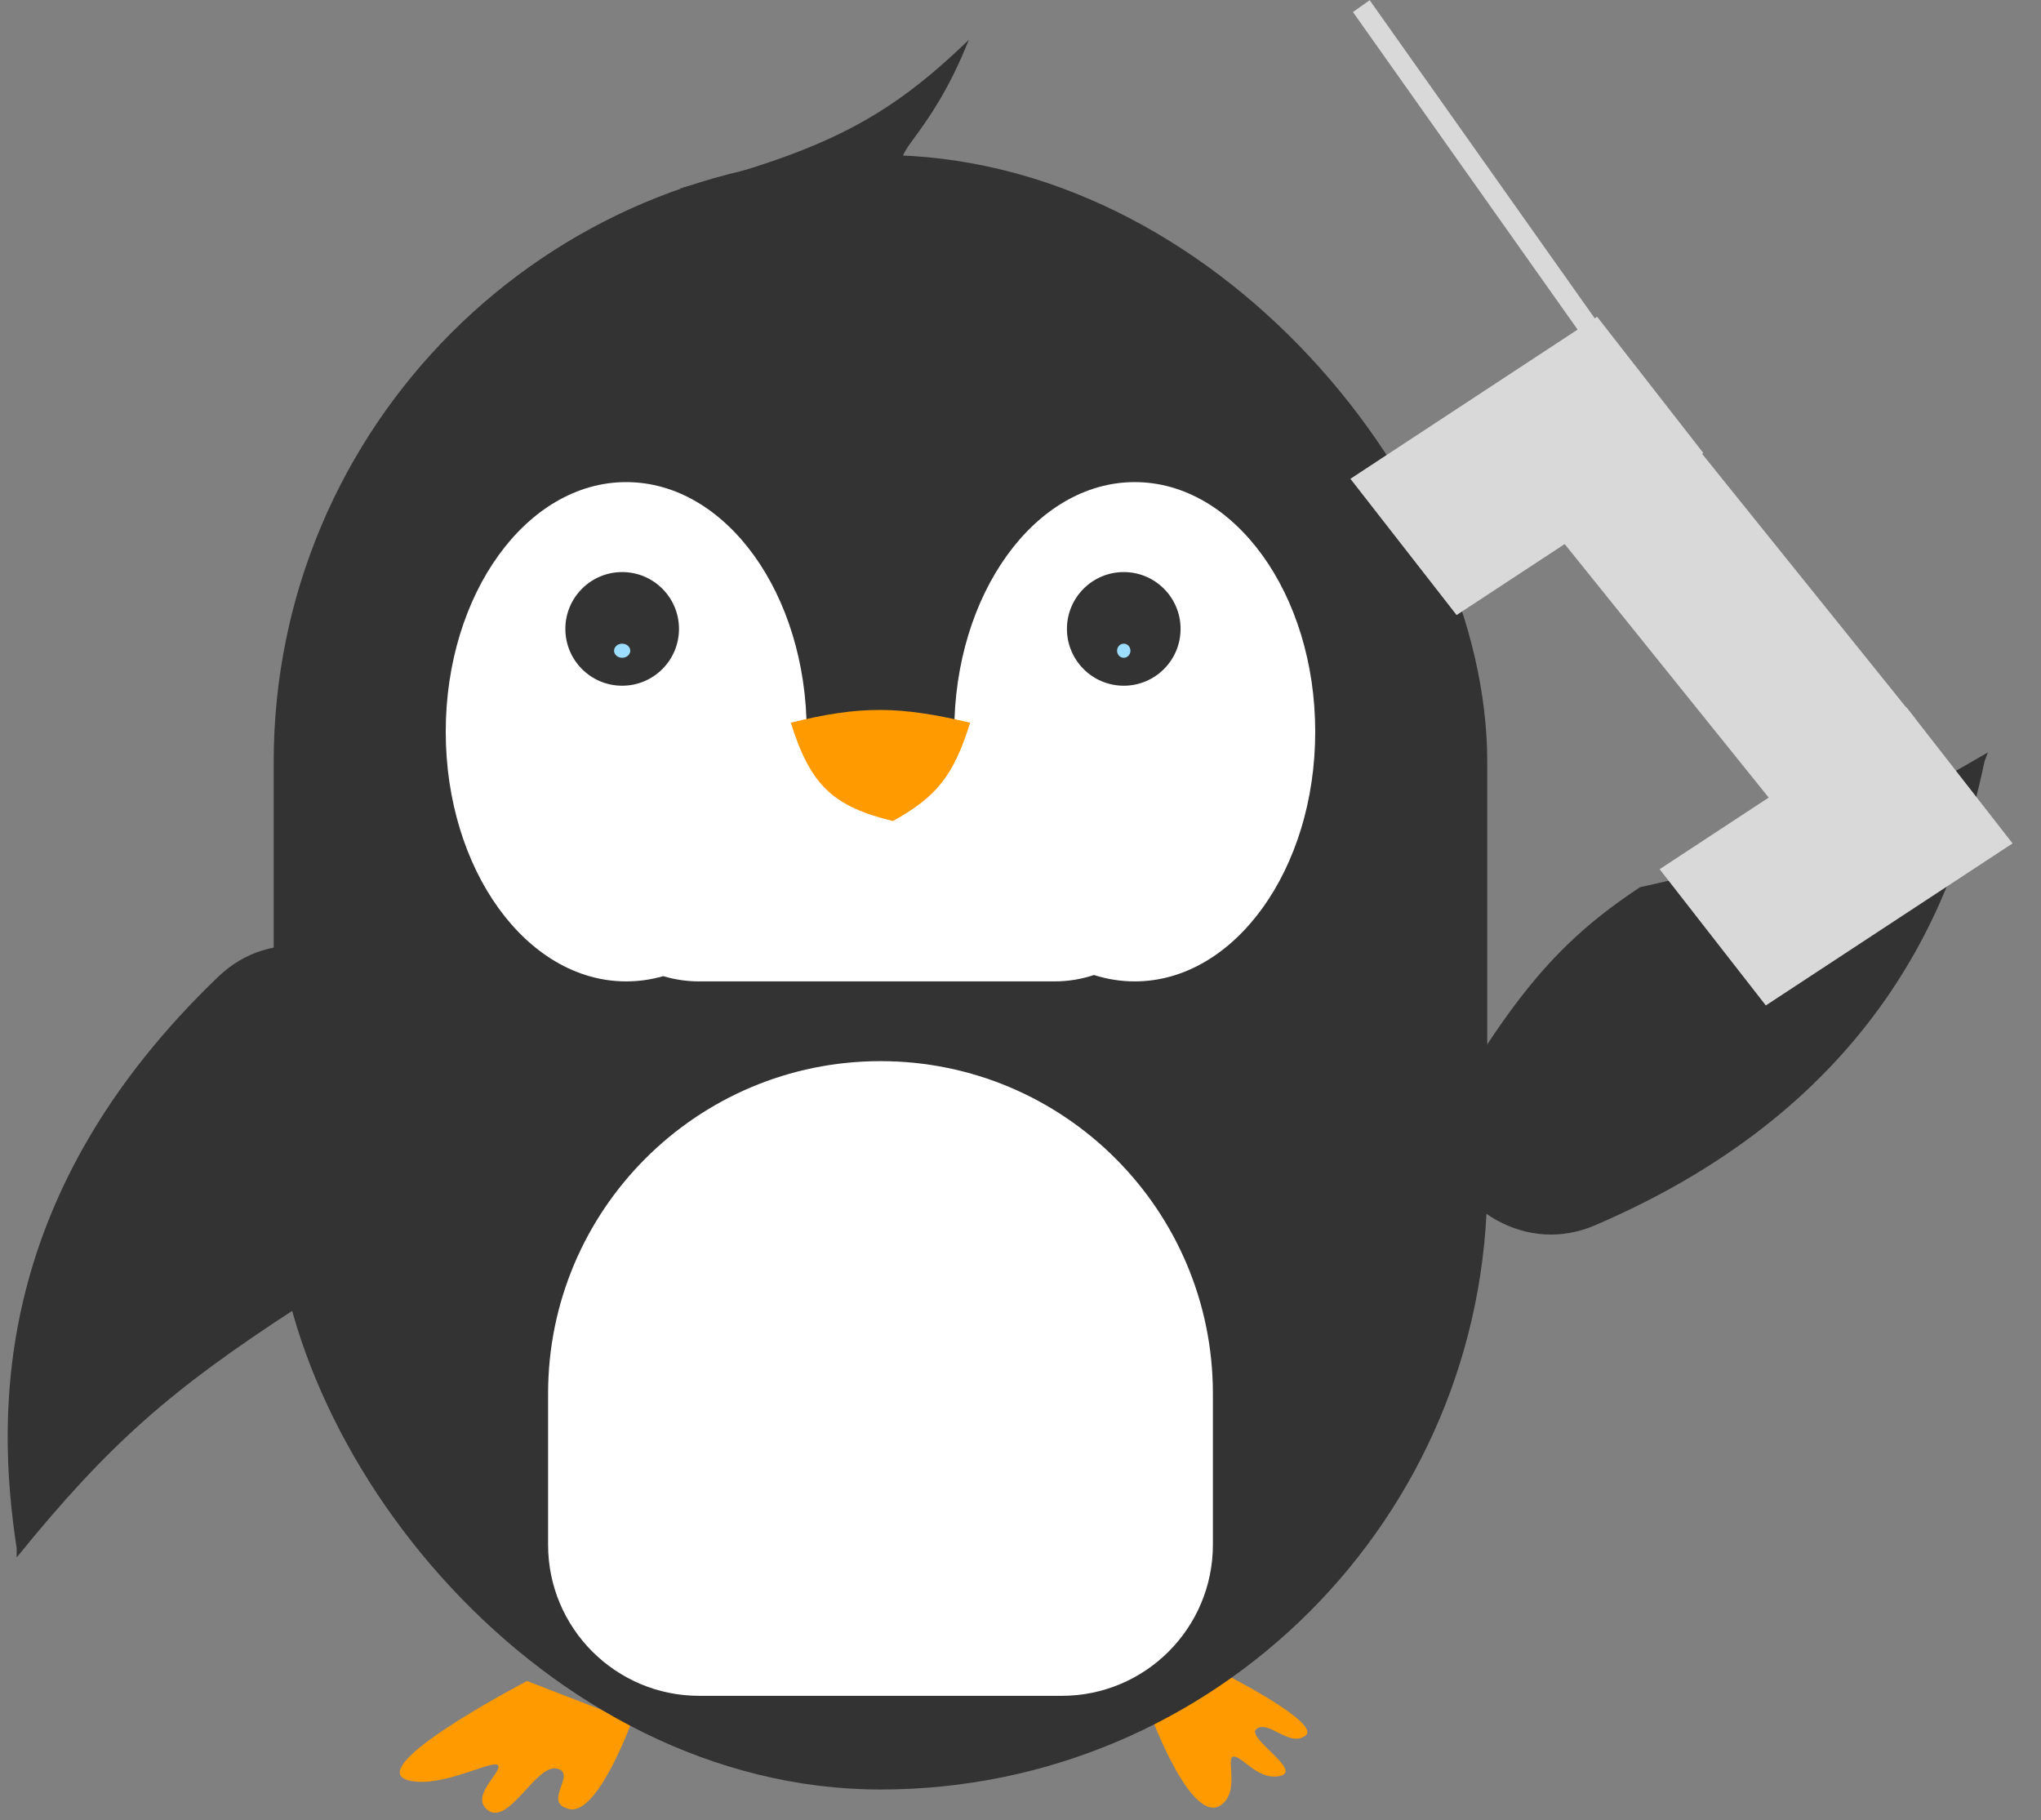 <svg width="203" height="181" viewBox="0 0 203 181" fill="none" xmlns="http://www.w3.org/2000/svg">
<rect x="0" y="0" width="203" height="181" fill="#808080" stroke="none"/>
<g id="Group 390">
<g id="Group 24">
<path id="Vector 65" d="M41.47 177.185C34.208 176.645 52.424 167.174 52.424 167.174L62.839 171.202C62.839 171.202 59.475 180.52 56.644 179.91C53.813 179.3 57.481 176.375 55.387 175.882C53.292 175.388 50.484 181.862 48.384 179.91C46.878 178.511 49.883 176.272 49.551 175.586C49.218 174.899 44.744 177.428 41.47 177.185Z" fill="#FF9A00"/>
<path id="Vector 66" d="M121.826 179.163C118.83 182.549 114.446 170.56 114.446 170.56L122.319 166.755C122.319 166.755 131.449 171.413 129.842 172.604C128.235 173.795 126.233 171.052 124.998 171.919C123.763 172.787 129.95 176.253 127.109 176.653C125.074 176.94 123.606 174.743 122.742 174.685C121.877 174.626 123.177 177.636 121.826 179.163Z" fill="#FF9A00"/>
<g id="Group 8">
<path id="Vector 62" d="M158.639 121.854C187.024 109.682 194.541 89.278 197.389 75.697L197.715 74.827C184.995 82.285 177.368 85.071 163.128 88.228C154.544 93.875 150.019 99.694 142.274 113.132C144.815 120.529 151.881 124.752 158.639 121.854Z" fill="#333333"/>
<path id="Vector 63" d="M21.714 97.127C-0.582 118.498 -0.45 140.242 1.656 153.958V154.886C10.944 143.434 17.106 138.145 29.329 130.186C35.38 121.882 37.572 114.844 40.1 99.542C35.122 93.509 27.023 92.039 21.714 97.127Z" fill="#333333"/>
<g id="Group 7">
<path id="Vector 64" d="M96.361 3.958C88.391 11.664 82.186 14.974 67.532 18.755L90.365 16.459C88.207 15.374 92.454 13.815 96.361 3.958Z" fill="#333333"/>
<g id="Group 6">
<rect id="Rectangle 1635" x="27.222" y="15.416" width="120.702" height="162.547" rx="60.351" fill="#333333"/>
<g id="Group 5">
<path id="Union" fill-rule="evenodd" clip-rule="evenodd" d="M62.284 97.598C63.546 97.598 64.777 97.418 65.966 97.075C67.098 97.415 68.298 97.598 69.541 97.598H104.874C106.249 97.598 107.571 97.374 108.807 96.962C110.11 97.378 111.468 97.598 112.862 97.598C122.776 97.598 130.813 86.482 130.813 72.771C130.813 59.059 122.776 47.944 112.862 47.944C102.949 47.944 94.912 59.059 94.912 72.771H80.234C80.234 59.059 72.198 47.944 62.284 47.944C52.371 47.944 44.334 59.059 44.334 72.771C44.334 86.482 52.371 97.598 62.284 97.598Z" fill="white"/>
<path id="Vector 67" d="M96.493 71.873C89.534 70.221 85.613 70.136 78.654 71.873C80.62 78.148 82.895 80.209 88.805 81.651C93.176 79.243 94.856 77.103 96.493 71.873Z" fill="#FF9A00"/>
<g id="Group 4">
<circle id="Ellipse 221" cx="111.77" cy="62.542" r="5.651" fill="#333333"/>
<ellipse id="Ellipse 222" cx="111.77" cy="64.713" rx="0.666" ry="0.701" fill="#9DDDFF"/>
</g>
<g id="Group 3">
<circle id="Ellipse 220" cx="61.882" cy="62.542" r="5.651" fill="#333333"/>
<ellipse id="Ellipse 223" cx="61.881" cy="64.713" rx="0.806" ry="0.701" fill="#9DDDFF"/>
</g>
</g>
</g>
</g>
</g>
<path id="Rectangle 1636" d="M54.513 138.589C54.513 120.33 69.315 105.528 87.574 105.528C105.833 105.528 120.636 120.33 120.636 138.589V153.618C120.636 161.918 113.907 168.646 105.607 168.646H69.541C61.241 168.646 54.513 161.918 54.513 153.618V138.589Z" fill="white"/>
</g>
<g id="Group 22">
<g id="Group 20">
<rect id="Rectangle 1654" width="29.354" height="17.173" transform="matrix(-0.836 0.549 -0.615 -0.789 200.17 83.875)" fill="#D9D9D9"/>
<rect id="Rectangle 1656" width="29.354" height="17.173" transform="matrix(-0.836 0.549 -0.615 -0.789 169.414 45.05)" fill="#D9D9D9"/>
<rect id="Rectangle 1655" width="16.337" height="35.957" transform="matrix(-0.828 0.56 -0.627 -0.779 190.495 71.475)" fill="#D9D9D9"/>
</g>
<rect id="Rectangle 1657" x="134.566" y="1.196" width="2.038" height="42.96" transform="rotate(-35.281 134.566 1.196)" fill="#D9D9D9"/>
</g>
</g>
</svg>
